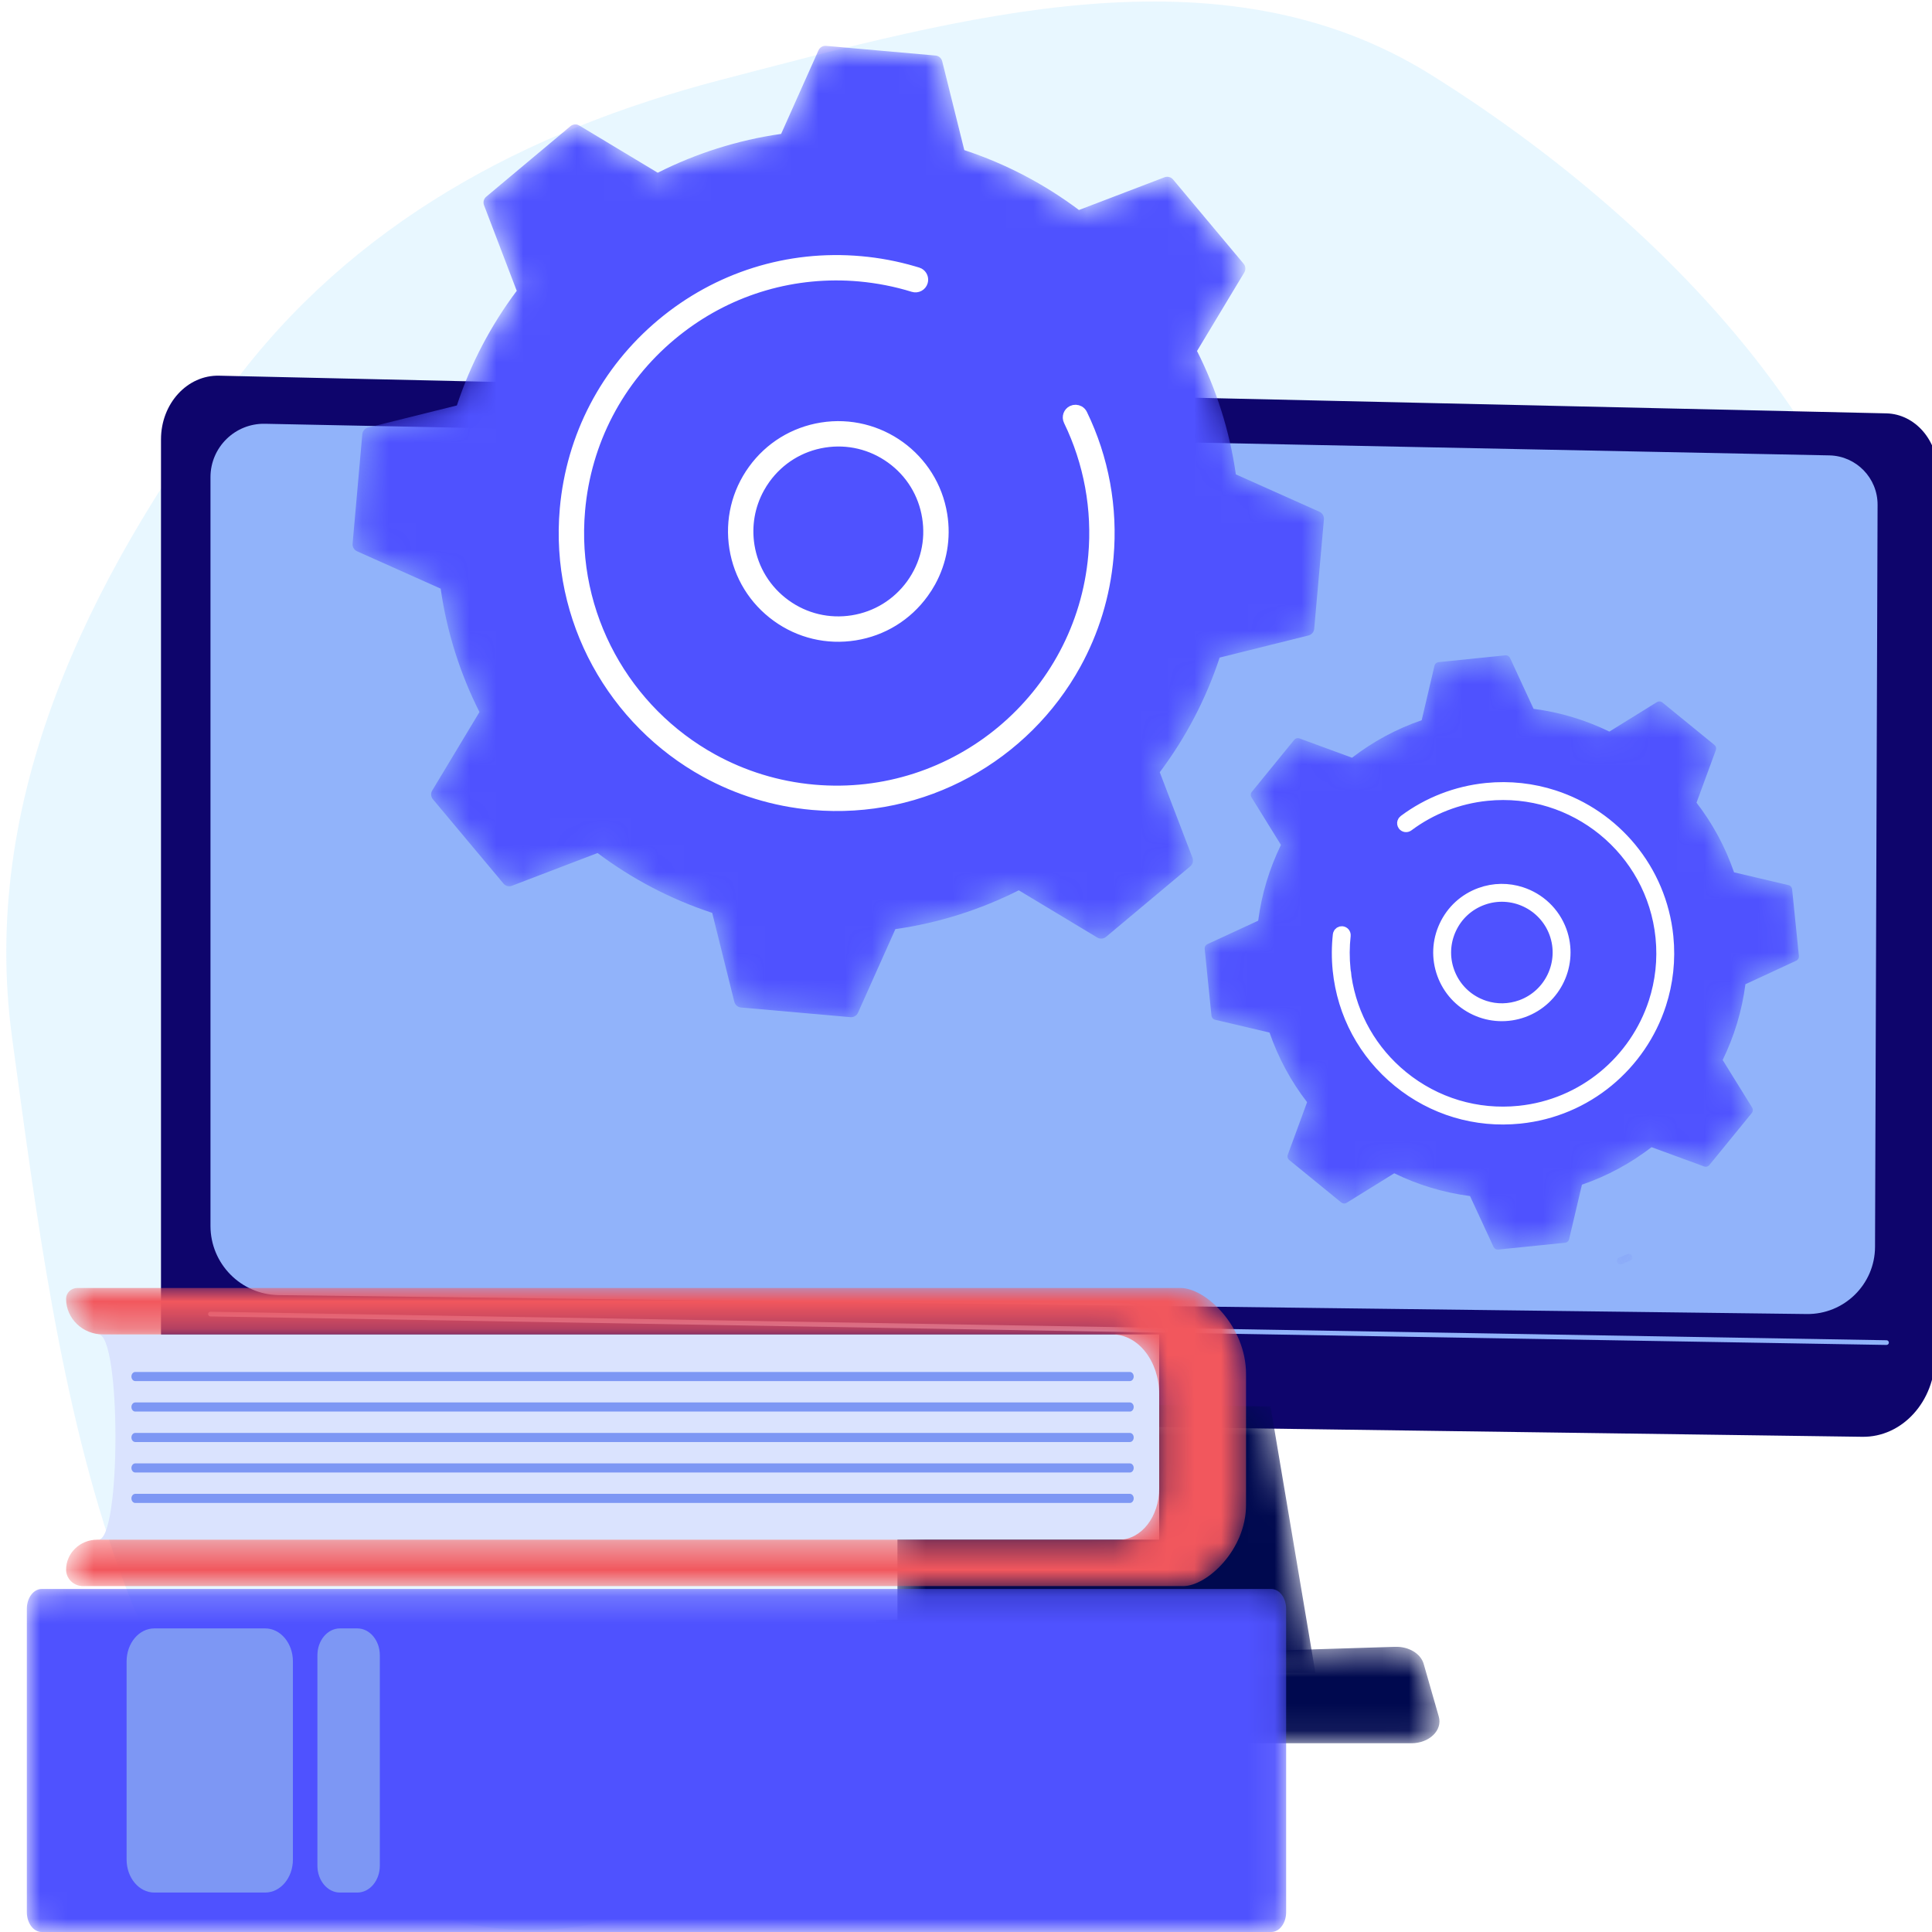 <svg width="72" height="72" viewBox="0 0 72 72" fill="none" xmlns="http://www.w3.org/2000/svg">
<rect width="72" height="72" fill="#F5F5F5"/>
<rect width="1440" height="12112" transform="translate(-971 -1926)" fill="white"/>
<rect x="-23.5" y="-23.5" width="359" height="359" rx="3.5" fill="white" stroke="#737373"/>
<g clip-path="url(#clip0_1_114)">
<path fill-rule="evenodd" clip-rule="evenodd" d="M8.606 14.424C13.105 8.342 19.566 4.875 26.89 2.97C35.865 0.636 45.471 -2.127 53.337 2.791C63.103 8.897 72.504 19.108 70.94 30.511C69.414 41.635 55.648 44.649 46.67 51.393C36.493 59.037 28.708 74.831 16.426 71.459C4.099 68.073 2.189 51.36 0.454 38.701C-0.767 29.801 3.264 21.643 8.606 14.424Z" fill="#B3E3FF" fill-opacity="0.3"/>
<path d="M6 16.373V49.63C6 51.312 7.207 52.682 8.71 52.707L69.397 53.545C70.887 53.57 72.109 52.229 72.114 50.562L72.216 17.602C72.219 16.41 71.371 15.434 70.305 15.405L8.173 14.001C6.982 13.968 6 15.04 6 16.373Z" fill="#0E056C"/>
<path d="M7.844 17.783V45.685C7.844 47.096 8.976 48.245 10.386 48.266L67.327 48.97C68.726 48.99 69.872 47.865 69.877 46.467L69.972 18.814C69.976 17.814 69.179 16.995 68.18 16.971L9.883 15.793C8.765 15.766 7.844 16.665 7.844 17.783Z" fill="#91B3FA"/>
<path d="M70.305 50.122H70.304L7.842 49.058C7.794 49.057 7.755 49.017 7.756 48.969C7.757 48.92 7.795 48.883 7.845 48.883L70.307 49.947C70.355 49.948 70.393 49.988 70.393 50.036C70.392 50.084 70.353 50.122 70.305 50.122Z" fill="#91B3FA"/>
<mask id="mask0_1_114" style="mask-type:luminance" maskUnits="userSpaceOnUse" x="27" y="61" width="27" height="4">
<path d="M52.597 64.966H28.319C27.659 64.966 27.164 64.497 27.292 63.992L27.603 62.76C27.697 62.39 28.104 62.118 28.589 62.102L51.993 61.372C52.499 61.356 52.947 61.625 53.057 62.01L53.619 63.972C53.765 64.482 53.267 64.966 52.597 64.966Z" fill="white"/>
</mask>
<g mask="url(#mask0_1_114)">
<path d="M52.597 64.966H28.319C27.659 64.966 27.164 64.497 27.292 63.992L27.603 62.76C27.697 62.39 28.104 62.118 28.589 62.102L51.993 61.372C52.499 61.356 52.947 61.625 53.057 62.01L53.619 63.972C53.765 64.482 53.267 64.966 52.597 64.966Z" fill="#00094F"/>
</g>
<path d="M41.388 62.445C41.341 62.445 41.301 62.407 41.301 62.359C41.3 62.31 41.339 62.271 41.387 62.27L42.39 62.255H42.391C42.439 62.255 42.478 62.294 42.479 62.342C42.48 62.39 42.441 62.43 42.393 62.43L41.39 62.445H41.388Z" fill="#91B3FA"/>
<path d="M28.19 64.295C28.186 64.295 28.181 64.295 28.176 64.294C28.128 64.287 28.096 64.242 28.104 64.194L28.247 63.298C28.324 62.813 28.737 62.455 29.229 62.448L39.867 62.292C39.913 62.291 39.955 62.33 39.956 62.378C39.956 62.427 39.917 62.466 39.869 62.467L29.232 62.623C28.825 62.629 28.484 62.924 28.419 63.325L28.276 64.222C28.27 64.265 28.232 64.295 28.19 64.295Z" fill="#91B3FA"/>
<mask id="mask1_1_114" style="mask-type:luminance" maskUnits="userSpaceOnUse" x="32" y="52" width="18" height="11">
<path d="M49.022 62.342H32.434L32.653 60.371H33.445V56.756H33.056L33.564 52.207C38.123 52.284 42.849 52.356 47.349 52.415L49.022 62.342Z" fill="white"/>
</mask>
<g mask="url(#mask1_1_114)">
<path d="M49.022 62.342H32.434L32.653 60.371H33.445V56.756H33.056L33.564 52.207C38.123 52.284 42.849 52.356 47.349 52.415L49.022 62.342Z" fill="#00094F"/>
</g>
<path d="M42.016 51.01C42.061 51.315 41.897 51.593 41.591 51.638C41.286 51.683 41.002 51.472 40.957 51.167C40.911 50.861 41.051 50.557 41.357 50.512C41.662 50.467 41.97 50.704 42.016 51.01Z" fill="#91B3FA"/>
<path d="M3.668 57.38H43.2V49.73H3.668C4.514 49.73 4.514 57.38 3.668 57.38Z" fill="#DAE3FE"/>
<mask id="mask2_1_114" style="mask-type:luminance" maskUnits="userSpaceOnUse" x="2" y="48" width="45" height="12">
<path d="M43.2 55.465V51.965C43.2 50.73 42.419 49.73 41.455 49.73H3.835C3.077 49.73 2.463 49.136 2.463 48.403C2.463 48.18 2.65 48 2.88 48H43.996C44.939 48 46.436 49.433 46.436 51.202V56.091C46.436 57.758 44.983 59.11 44.093 59.11H3.096C2.746 59.11 2.463 58.836 2.463 58.498C2.463 57.881 2.98 57.38 3.619 57.38H41.706C42.531 57.38 43.2 56.523 43.2 55.465Z" fill="white"/>
</mask>
<g mask="url(#mask2_1_114)">
<path d="M43.2 55.465V51.965C43.2 50.73 42.419 49.73 41.455 49.73H3.835C3.077 49.73 2.463 49.136 2.463 48.403C2.463 48.18 2.65 48 2.88 48H43.996C44.939 48 46.436 49.433 46.436 51.202V56.091C46.436 57.758 44.983 59.11 44.093 59.11H3.096C2.746 59.11 2.463 58.836 2.463 58.498C2.463 57.881 2.98 57.38 3.619 57.38H41.706C42.531 57.38 43.2 56.523 43.2 55.465Z" fill="#F2575D"/>
</g>
<path d="M42.108 51.469H5.041C4.962 51.469 4.898 51.393 4.898 51.299C4.898 51.205 4.962 51.129 5.041 51.129H42.108C42.186 51.129 42.25 51.205 42.25 51.299C42.25 51.393 42.186 51.469 42.108 51.469Z" fill="#7D97F4"/>
<path d="M42.108 52.605H5.041C4.962 52.605 4.898 52.529 4.898 52.435C4.898 52.341 4.962 52.265 5.041 52.265H42.108C42.186 52.265 42.25 52.341 42.25 52.435C42.25 52.529 42.186 52.605 42.108 52.605Z" fill="#7D97F4"/>
<path d="M42.108 53.74H5.041C4.962 53.74 4.898 53.664 4.898 53.57C4.898 53.476 4.962 53.401 5.041 53.401H42.108C42.186 53.401 42.25 53.476 42.25 53.57C42.25 53.664 42.186 53.74 42.108 53.74Z" fill="#7D97F4"/>
<path d="M42.108 54.876H5.041C4.962 54.876 4.898 54.799 4.898 54.706C4.898 54.612 4.962 54.536 5.041 54.536H42.108C42.186 54.536 42.25 54.612 42.25 54.706C42.25 54.799 42.186 54.876 42.108 54.876Z" fill="#7D97F4"/>
<path d="M42.108 56.011H5.041C4.962 56.011 4.898 55.935 4.898 55.841C4.898 55.748 4.962 55.671 5.041 55.671H42.108C42.186 55.671 42.25 55.748 42.25 55.841C42.25 55.935 42.186 56.011 42.108 56.011Z" fill="#7D97F4"/>
<mask id="mask3_1_114" style="mask-type:luminance" maskUnits="userSpaceOnUse" x="1" y="59" width="47" height="13">
<path d="M47.377 72H1.553C1.248 72 1 71.668 1 71.259V59.958C1 59.549 1.248 59.217 1.553 59.217H47.377C47.683 59.217 47.931 59.549 47.931 59.958V71.259C47.931 71.668 47.683 72 47.377 72Z" fill="white"/>
</mask>
<g mask="url(#mask3_1_114)">
<path d="M47.377 72H1.553C1.248 72 1 71.668 1 71.259V59.958C1 59.549 1.248 59.217 1.553 59.217H47.377C47.683 59.217 47.931 59.549 47.931 59.958V71.259C47.931 71.668 47.683 72 47.377 72Z" fill="#4F52FF"/>
</g>
<path d="M9.883 70.53H5.751C5.18 70.53 4.718 69.979 4.718 69.3V61.916C4.718 61.237 5.18 60.686 5.751 60.686H9.883C10.454 60.686 10.916 61.237 10.916 61.916V69.3C10.916 69.979 10.454 70.53 9.883 70.53Z" fill="#7D97F4"/>
<path d="M13.315 70.53H12.669C12.205 70.53 11.829 70.082 11.829 69.529V61.687C11.829 61.134 12.205 60.686 12.669 60.686H13.315C13.779 60.686 14.155 61.134 14.155 61.687V69.529C14.155 70.082 13.779 70.53 13.315 70.53Z" fill="#7D97F4"/>
<mask id="mask4_1_114" style="mask-type:luminance" maskUnits="userSpaceOnUse" x="60" y="46" width="1" height="2">
<path d="M60.741 46.735C60.777 46.746 60.807 46.772 60.823 46.809C60.852 46.877 60.82 46.956 60.752 46.984C60.649 47.028 60.545 47.071 60.44 47.112C60.41 47.124 60.379 47.124 60.351 47.115C60.314 47.103 60.283 47.076 60.267 47.037C60.24 46.968 60.274 46.891 60.343 46.864C60.445 46.824 60.547 46.782 60.648 46.739C60.679 46.726 60.711 46.725 60.741 46.735Z" fill="white"/>
</mask>
<g mask="url(#mask4_1_114)">
<path d="M60.741 46.735C60.777 46.746 60.807 46.772 60.823 46.809C60.852 46.877 60.82 46.956 60.752 46.984C60.649 47.028 60.545 47.071 60.44 47.112C60.41 47.124 60.379 47.124 60.351 47.115C60.314 47.103 60.283 47.076 60.267 47.037C60.24 46.968 60.274 46.891 60.343 46.864C60.445 46.824 60.547 46.782 60.648 46.739C60.679 46.726 60.711 46.725 60.741 46.735Z" fill="#494CF3"/>
</g>
<mask id="mask5_1_114" style="mask-type:luminance" maskUnits="userSpaceOnUse" x="44" y="24" width="24" height="23">
<path d="M46.65 29.512C46.603 29.569 46.598 29.649 46.637 29.711L47.737 31.487C47.309 32.364 47.018 33.315 46.889 34.311L44.994 35.187C44.928 35.218 44.888 35.288 44.895 35.36L45.148 37.853C45.156 37.926 45.209 37.986 45.28 38.003L47.312 38.481C47.639 39.43 48.115 40.303 48.711 41.076L47.991 43.037C47.965 43.106 47.987 43.183 48.043 43.229L49.985 44.813C50.042 44.859 50.122 44.864 50.184 44.826L51.96 43.725C52.837 44.154 53.788 44.445 54.783 44.574L55.66 46.469C55.691 46.535 55.761 46.575 55.833 46.567L58.326 46.314C58.399 46.306 58.459 46.254 58.476 46.183L58.954 44.15C59.903 43.824 60.776 43.347 61.549 42.752L63.51 43.472C63.578 43.497 63.656 43.476 63.702 43.419L65.286 41.477C65.332 41.421 65.337 41.341 65.299 41.279L64.199 39.503C64.626 38.626 64.918 37.675 65.047 36.679L66.941 35.802C67.008 35.772 67.048 35.702 67.04 35.629L66.787 33.137C66.779 33.064 66.727 33.003 66.655 32.987L64.623 32.509C64.296 31.56 63.82 30.686 63.224 29.914L63.945 27.953C63.97 27.884 63.949 27.807 63.892 27.761L61.95 26.177C61.893 26.131 61.814 26.125 61.751 26.164L59.976 27.264C59.099 26.836 58.148 26.545 57.152 26.416L56.275 24.521C56.245 24.455 56.175 24.415 56.102 24.422L53.609 24.676C53.536 24.683 53.476 24.736 53.459 24.808L52.982 26.84C52.032 27.166 51.159 27.643 50.386 28.238L48.426 27.518C48.357 27.493 48.28 27.514 48.233 27.57L46.65 29.512Z" fill="white"/>
</mask>
<g mask="url(#mask5_1_114)">
<path d="M46.65 29.512C46.603 29.569 46.598 29.649 46.637 29.711L47.737 31.487C47.309 32.364 47.018 33.315 46.889 34.311L44.994 35.187C44.928 35.218 44.888 35.288 44.895 35.36L45.148 37.853C45.156 37.926 45.209 37.986 45.28 38.003L47.312 38.481C47.639 39.43 48.115 40.303 48.711 41.076L47.991 43.037C47.965 43.106 47.987 43.183 48.043 43.229L49.985 44.813C50.042 44.859 50.122 44.864 50.184 44.826L51.96 43.725C52.837 44.154 53.788 44.445 54.783 44.574L55.66 46.469C55.691 46.535 55.761 46.575 55.833 46.567L58.326 46.314C58.399 46.306 58.459 46.254 58.476 46.183L58.954 44.15C59.903 43.824 60.776 43.347 61.549 42.752L63.51 43.472C63.578 43.497 63.656 43.476 63.702 43.419L65.286 41.477C65.332 41.421 65.337 41.341 65.299 41.279L64.199 39.503C64.626 38.626 64.918 37.675 65.047 36.679L66.941 35.802C67.008 35.772 67.048 35.702 67.04 35.629L66.787 33.137C66.779 33.064 66.727 33.003 66.655 32.987L64.623 32.509C64.296 31.56 63.82 30.686 63.224 29.914L63.945 27.953C63.97 27.884 63.949 27.807 63.892 27.761L61.95 26.177C61.893 26.131 61.814 26.125 61.751 26.164L59.976 27.264C59.099 26.836 58.148 26.545 57.152 26.416L56.275 24.521C56.245 24.455 56.175 24.415 56.102 24.422L53.609 24.676C53.536 24.683 53.476 24.736 53.459 24.808L52.982 26.84C52.032 27.166 51.159 27.643 50.386 28.238L48.426 27.518C48.357 27.493 48.28 27.514 48.233 27.57L46.65 29.512Z" fill="#4F52FF"/>
</g>
<mask id="path-29-outside-1_1_114" maskUnits="userSpaceOnUse" x="52.642" y="31.489" width="7.558" height="7.558" fill="black">
<rect fill="white" x="52.642" y="31.489" width="7.558" height="7.558"/>
<path d="M55.329 37.489C55.77 37.632 56.243 37.624 56.685 37.464C57.769 37.07 58.33 35.867 57.937 34.783C57.542 33.699 56.34 33.138 55.257 33.532C54.731 33.723 54.312 34.106 54.076 34.613C53.84 35.119 53.814 35.687 54.005 36.212C54.196 36.737 54.58 37.157 55.086 37.393C55.166 37.43 55.247 37.462 55.329 37.489ZM56.695 33.255C57.364 33.471 57.93 33.983 58.188 34.692C58.631 35.914 57.998 37.27 56.776 37.714C56.184 37.929 55.543 37.901 54.973 37.635C54.402 37.368 53.969 36.895 53.754 36.303C53.539 35.711 53.567 35.07 53.834 34.5C54.1 33.929 54.573 33.496 55.165 33.281C55.678 33.095 56.213 33.098 56.695 33.255Z"/>
</mask>
<path d="M55.329 37.489C55.77 37.632 56.243 37.624 56.685 37.464C57.769 37.07 58.33 35.867 57.937 34.783C57.542 33.699 56.34 33.138 55.257 33.532C54.731 33.723 54.312 34.106 54.076 34.613C53.84 35.119 53.814 35.687 54.005 36.212C54.196 36.737 54.58 37.157 55.086 37.393C55.166 37.43 55.247 37.462 55.329 37.489ZM56.695 33.255C57.364 33.471 57.93 33.983 58.188 34.692C58.631 35.914 57.998 37.27 56.776 37.714C56.184 37.929 55.543 37.901 54.973 37.635C54.402 37.368 53.969 36.895 53.754 36.303C53.539 35.711 53.567 35.07 53.834 34.5C54.1 33.929 54.573 33.496 55.165 33.281C55.678 33.095 56.213 33.098 56.695 33.255Z" fill="white"/>
<path d="M55.329 37.489C55.77 37.632 56.243 37.624 56.685 37.464C57.769 37.07 58.33 35.867 57.937 34.783C57.542 33.699 56.34 33.138 55.257 33.532C54.731 33.723 54.312 34.106 54.076 34.613C53.84 35.119 53.814 35.687 54.005 36.212C54.196 36.737 54.58 37.157 55.086 37.393C55.166 37.43 55.247 37.462 55.329 37.489ZM56.695 33.255C57.364 33.471 57.93 33.983 58.188 34.692C58.631 35.914 57.998 37.27 56.776 37.714C56.184 37.929 55.543 37.901 54.973 37.635C54.402 37.368 53.969 36.895 53.754 36.303C53.539 35.711 53.567 35.07 53.834 34.5C54.1 33.929 54.573 33.496 55.165 33.281C55.678 33.095 56.213 33.098 56.695 33.255Z" stroke="white" stroke-width="0.4" mask="url(#path-29-outside-1_1_114)"/>
<mask id="path-30-outside-2_1_114" maskUnits="userSpaceOnUse" x="47.422" y="26.593" width="17.636" height="17.636" fill="black">
<rect fill="white" x="47.422" y="26.593" width="17.636" height="17.636"/>
<path d="M57.911 29.646C60.172 30.379 61.906 32.39 62.161 34.902C62.25 35.781 62.15 36.635 61.894 37.425C61.161 39.685 59.15 41.42 56.638 41.675C54.995 41.842 53.386 41.359 52.107 40.316C50.828 39.273 50.032 37.794 49.865 36.151C49.821 35.713 49.823 35.271 49.871 34.836C49.872 34.827 49.874 34.818 49.877 34.809C49.896 34.75 49.954 34.711 50.018 34.718C50.091 34.726 50.144 34.792 50.136 34.866C50.09 35.282 50.088 35.705 50.131 36.125C50.14 36.218 50.151 36.311 50.165 36.404L50.166 36.404L50.167 36.414L50.167 36.417L50.167 36.417L50.167 36.417L50.168 36.42C50.388 37.873 51.13 39.174 52.276 40.109C53.501 41.107 55.04 41.569 56.611 41.41C59.014 41.165 60.938 39.506 61.64 37.343C61.885 36.587 61.981 35.77 61.896 34.929C61.566 31.686 58.659 29.315 55.416 29.645C54.349 29.753 53.334 30.147 52.48 30.785C52.42 30.829 52.337 30.817 52.293 30.758C52.266 30.721 52.26 30.676 52.273 30.637C52.281 30.611 52.297 30.588 52.32 30.571C53.213 29.904 54.274 29.492 55.388 29.379C56.267 29.29 57.121 29.39 57.911 29.646Z"/>
</mask>
<path d="M57.911 29.646C60.172 30.379 61.906 32.39 62.161 34.902C62.25 35.781 62.15 36.635 61.894 37.425C61.161 39.685 59.15 41.42 56.638 41.675C54.995 41.842 53.386 41.359 52.107 40.316C50.828 39.273 50.032 37.794 49.865 36.151C49.821 35.713 49.823 35.271 49.871 34.836C49.872 34.827 49.874 34.818 49.877 34.809C49.896 34.75 49.954 34.711 50.018 34.718C50.091 34.726 50.144 34.792 50.136 34.866C50.09 35.282 50.088 35.705 50.131 36.125C50.14 36.218 50.151 36.311 50.165 36.404L50.166 36.404L50.167 36.414L50.167 36.417L50.167 36.417L50.167 36.417L50.168 36.42C50.388 37.873 51.13 39.174 52.276 40.109C53.501 41.107 55.04 41.569 56.611 41.41C59.014 41.165 60.938 39.506 61.64 37.343C61.885 36.587 61.981 35.77 61.896 34.929C61.566 31.686 58.659 29.315 55.416 29.645C54.349 29.753 53.334 30.147 52.48 30.785C52.42 30.829 52.337 30.817 52.293 30.758C52.266 30.721 52.26 30.676 52.273 30.637C52.281 30.611 52.297 30.588 52.32 30.571C53.213 29.904 54.274 29.492 55.388 29.379C56.267 29.29 57.121 29.39 57.911 29.646Z" fill="white"/>
<path d="M57.911 29.646C60.172 30.379 61.906 32.39 62.161 34.902C62.25 35.781 62.15 36.635 61.894 37.425C61.161 39.685 59.15 41.42 56.638 41.675C54.995 41.842 53.386 41.359 52.107 40.316C50.828 39.273 50.032 37.794 49.865 36.151C49.821 35.713 49.823 35.271 49.871 34.836C49.872 34.827 49.874 34.818 49.877 34.809C49.896 34.75 49.954 34.711 50.018 34.718C50.091 34.726 50.144 34.792 50.136 34.866C50.09 35.282 50.088 35.705 50.131 36.125C50.14 36.218 50.151 36.311 50.165 36.404L50.166 36.404L50.167 36.414L50.167 36.417L50.167 36.417L50.167 36.417L50.168 36.42C50.388 37.873 51.13 39.174 52.276 40.109C53.501 41.107 55.04 41.569 56.611 41.41C59.014 41.165 60.938 39.506 61.64 37.343C61.885 36.587 61.981 35.77 61.896 34.929C61.566 31.686 58.659 29.315 55.416 29.645C54.349 29.753 53.334 30.147 52.48 30.785C52.42 30.829 52.337 30.817 52.293 30.758C52.266 30.721 52.26 30.676 52.273 30.637C52.281 30.611 52.297 30.588 52.32 30.571C53.213 29.904 54.274 29.492 55.388 29.379C56.267 29.29 57.121 29.39 57.911 29.646Z" stroke="white" stroke-width="0.4" mask="url(#path-30-outside-2_1_114)"/>
<mask id="mask6_1_114" style="mask-type:luminance" maskUnits="userSpaceOnUse" x="13" y="1" width="37" height="37">
<path d="M43.716 6.688C43.639 6.596 43.512 6.564 43.4 6.606L40.21 7.826C38.934 6.869 37.496 6.108 35.937 5.594L35.113 2.282C35.084 2.166 34.984 2.08 34.865 2.07L30.784 1.709C30.665 1.698 30.552 1.765 30.503 1.874L29.11 4.99C27.486 5.222 25.937 5.718 24.512 6.437L21.585 4.676C21.483 4.614 21.352 4.625 21.26 4.702L18.119 7.332C18.028 7.409 17.994 7.535 18.038 7.647L19.257 10.838C18.3 12.114 17.539 13.552 17.026 15.11L13.713 15.934C13.597 15.963 13.512 16.063 13.502 16.182L13.14 20.264C13.129 20.382 13.196 20.495 13.305 20.544L16.422 21.937C16.654 23.562 17.15 25.111 17.868 26.535L16.107 29.462C16.045 29.564 16.056 29.695 16.133 29.787L18.763 32.928C18.84 33.02 18.967 33.053 19.078 33.01L22.269 31.79C23.544 32.748 24.983 33.508 26.542 34.021L27.366 37.334C27.395 37.45 27.494 37.535 27.613 37.546L31.695 37.907C31.814 37.918 31.926 37.851 31.975 37.742L33.368 34.626C34.993 34.394 36.542 33.898 37.966 33.179L40.893 34.94C40.996 35.002 41.126 34.991 41.218 34.915L44.359 32.285C44.451 32.208 44.483 32.081 44.441 31.969L43.221 28.779C44.179 27.503 44.939 26.065 45.453 24.506L48.766 23.681C48.881 23.652 48.967 23.553 48.977 23.434L49.339 19.354C49.349 19.234 49.282 19.121 49.173 19.072L46.057 17.679C45.825 16.055 45.329 14.505 44.61 13.081L46.371 10.154C46.433 10.052 46.422 9.921 46.346 9.829L43.716 6.688Z" fill="white"/>
</mask>
<g mask="url(#mask6_1_114)">
<path d="M43.716 6.688C43.639 6.596 43.512 6.564 43.4 6.606L40.21 7.826C38.934 6.869 37.496 6.108 35.937 5.594L35.113 2.282C35.084 2.166 34.984 2.08 34.865 2.07L30.784 1.709C30.665 1.698 30.552 1.765 30.503 1.874L29.11 4.99C27.486 5.222 25.937 5.718 24.512 6.437L21.585 4.676C21.483 4.614 21.352 4.625 21.26 4.702L18.119 7.332C18.028 7.409 17.994 7.535 18.038 7.647L19.257 10.838C18.3 12.114 17.539 13.552 17.026 15.11L13.713 15.934C13.597 15.963 13.512 16.063 13.502 16.182L13.14 20.264C13.129 20.382 13.196 20.495 13.305 20.544L16.422 21.937C16.654 23.562 17.15 25.111 17.868 26.535L16.107 29.462C16.045 29.564 16.056 29.695 16.133 29.787L18.763 32.928C18.84 33.02 18.967 33.053 19.078 33.01L22.269 31.79C23.544 32.748 24.983 33.508 26.542 34.021L27.366 37.334C27.395 37.45 27.494 37.535 27.613 37.546L31.695 37.907C31.814 37.918 31.926 37.851 31.975 37.742L33.368 34.626C34.993 34.394 36.542 33.898 37.966 33.179L40.893 34.94C40.996 35.002 41.126 34.991 41.218 34.915L44.359 32.285C44.451 32.208 44.483 32.081 44.441 31.969L43.221 28.779C44.179 27.503 44.939 26.065 45.453 24.506L48.766 23.681C48.881 23.652 48.967 23.553 48.977 23.434L49.339 19.354C49.349 19.234 49.282 19.121 49.173 19.072L46.057 17.679C45.825 16.055 45.329 14.505 44.61 13.081L46.371 10.154C46.433 10.052 46.422 9.921 46.346 9.829L43.716 6.688Z" fill="#4F52FF"/>
</g>
<mask id="path-33-outside-3_1_114" maskUnits="userSpaceOnUse" x="24.416" y="12.894" width="13.582" height="13.582" fill="black">
<rect fill="white" x="24.416" y="12.894" width="13.582" height="13.582"/>
<path d="M28.291 18.189C27.931 18.842 27.8 19.591 27.919 20.339C28.062 21.226 28.542 22.005 29.27 22.532C29.997 23.059 30.888 23.27 31.775 23.128C32.663 22.986 33.441 22.506 33.969 21.779C34.496 21.049 34.707 20.16 34.564 19.273C34.423 18.385 33.943 17.606 33.215 17.08C32.486 16.553 31.597 16.341 30.709 16.483C29.822 16.625 29.043 17.105 28.516 17.833C28.433 17.948 28.358 18.067 28.291 18.189ZM34.673 21.685C34.595 21.827 34.507 21.965 34.41 22.098C33.798 22.945 32.893 23.502 31.861 23.667C30.829 23.832 29.796 23.587 28.95 22.974C28.103 22.361 27.546 21.456 27.38 20.425C27.216 19.393 27.461 18.36 28.074 17.513C28.686 16.666 29.591 16.11 30.623 15.944C32.752 15.603 34.762 17.057 35.103 19.186C35.243 20.055 35.09 20.926 34.673 21.685Z"/>
</mask>
<path d="M28.291 18.189C27.931 18.842 27.8 19.591 27.919 20.339C28.062 21.226 28.542 22.005 29.27 22.532C29.997 23.059 30.888 23.27 31.775 23.128C32.663 22.986 33.441 22.506 33.969 21.779C34.496 21.049 34.707 20.16 34.564 19.273C34.423 18.385 33.943 17.606 33.215 17.08C32.486 16.553 31.597 16.341 30.709 16.483C29.822 16.625 29.043 17.105 28.516 17.833C28.433 17.948 28.358 18.067 28.291 18.189ZM34.673 21.685C34.595 21.827 34.507 21.965 34.41 22.098C33.798 22.945 32.893 23.502 31.861 23.667C30.829 23.832 29.796 23.587 28.95 22.974C28.103 22.361 27.546 21.456 27.38 20.425C27.216 19.393 27.461 18.36 28.074 17.513C28.686 16.666 29.591 16.11 30.623 15.944C32.752 15.603 34.762 17.057 35.103 19.186C35.243 20.055 35.09 20.926 34.673 21.685Z" fill="white"/>
<path d="M28.291 18.189C27.931 18.842 27.8 19.591 27.919 20.339C28.062 21.226 28.542 22.005 29.27 22.532C29.997 23.059 30.888 23.27 31.775 23.128C32.663 22.986 33.441 22.506 33.969 21.779C34.496 21.049 34.707 20.16 34.564 19.273C34.423 18.385 33.943 17.606 33.215 17.08C32.486 16.553 31.597 16.341 30.709 16.483C29.822 16.625 29.043 17.105 28.516 17.833C28.433 17.948 28.358 18.067 28.291 18.189ZM34.673 21.685C34.595 21.827 34.507 21.965 34.41 22.098C33.798 22.945 32.893 23.502 31.861 23.667C30.829 23.832 29.796 23.587 28.95 22.974C28.103 22.361 27.546 21.456 27.38 20.425C27.216 19.393 27.461 18.36 28.074 17.513C28.686 16.666 29.591 16.11 30.623 15.944C32.752 15.603 34.762 17.057 35.103 19.186C35.243 20.055 35.09 20.926 34.673 21.685Z" stroke="white" stroke-width="0.4" mask="url(#path-33-outside-3_1_114)"/>
<mask id="path-34-outside-4_1_114" maskUnits="userSpaceOnUse" x="16.303" y="5.14" width="29.881" height="29.881" fill="black">
<rect fill="white" x="16.303" y="5.14" width="29.881" height="29.881"/>
<path d="M40.087 24.751C38.204 28.173 34.419 30.351 30.285 29.985C28.839 29.857 27.491 29.43 26.294 28.772C22.872 26.887 20.695 23.104 21.061 18.97C21.3 16.267 22.578 13.819 24.658 12.077C26.739 10.335 29.373 9.507 32.075 9.746C32.744 9.805 33.405 9.93 34.044 10.117C34.095 10.132 34.147 10.147 34.198 10.163C34.216 10.169 34.233 10.175 34.249 10.184C34.36 10.245 34.417 10.378 34.378 10.504C34.334 10.648 34.18 10.729 34.036 10.684C33.387 10.483 32.711 10.351 32.027 10.289C29.614 10.076 27.257 10.762 25.345 12.226C25.231 12.313 25.12 12.403 25.009 12.495C23.04 14.144 21.831 16.46 21.605 19.018C21.259 22.93 23.319 26.511 26.557 28.293C27.689 28.916 28.965 29.32 30.333 29.441C35.614 29.908 40.289 25.991 40.756 20.712C40.91 18.976 40.591 17.235 39.834 15.676C39.768 15.54 39.825 15.377 39.961 15.311C40.043 15.271 40.136 15.277 40.212 15.318C40.259 15.344 40.3 15.385 40.325 15.437C41.125 17.085 41.462 18.927 41.299 20.761C41.172 22.206 40.745 23.554 40.087 24.751Z"/>
</mask>
<path d="M40.087 24.751C38.204 28.173 34.419 30.351 30.285 29.985C28.839 29.857 27.491 29.43 26.294 28.772C22.872 26.887 20.695 23.104 21.061 18.97C21.3 16.267 22.578 13.819 24.658 12.077C26.739 10.335 29.373 9.507 32.075 9.746C32.744 9.805 33.405 9.93 34.044 10.117C34.095 10.132 34.147 10.147 34.198 10.163C34.216 10.169 34.233 10.175 34.249 10.184C34.36 10.245 34.417 10.378 34.378 10.504C34.334 10.648 34.18 10.729 34.036 10.684C33.387 10.483 32.711 10.351 32.027 10.289C29.614 10.076 27.257 10.762 25.345 12.226C25.231 12.313 25.12 12.403 25.009 12.495C23.04 14.144 21.831 16.46 21.605 19.018C21.259 22.93 23.319 26.511 26.557 28.293C27.689 28.916 28.965 29.32 30.333 29.441C35.614 29.908 40.289 25.991 40.756 20.712C40.91 18.976 40.591 17.235 39.834 15.676C39.768 15.54 39.825 15.377 39.961 15.311C40.043 15.271 40.136 15.277 40.212 15.318C40.259 15.344 40.3 15.385 40.325 15.437C41.125 17.085 41.462 18.927 41.299 20.761C41.172 22.206 40.745 23.554 40.087 24.751Z" fill="white"/>
<path d="M40.087 24.751C38.204 28.173 34.419 30.351 30.285 29.985C28.839 29.857 27.491 29.43 26.294 28.772C22.872 26.887 20.695 23.104 21.061 18.97C21.3 16.267 22.578 13.819 24.658 12.077C26.739 10.335 29.373 9.507 32.075 9.746C32.744 9.805 33.405 9.93 34.044 10.117C34.095 10.132 34.147 10.147 34.198 10.163C34.216 10.169 34.233 10.175 34.249 10.184C34.36 10.245 34.417 10.378 34.378 10.504C34.334 10.648 34.18 10.729 34.036 10.684C33.387 10.483 32.711 10.351 32.027 10.289C29.614 10.076 27.257 10.762 25.345 12.226C25.231 12.313 25.12 12.403 25.009 12.495C23.04 14.144 21.831 16.46 21.605 19.018C21.259 22.93 23.319 26.511 26.557 28.293C27.689 28.916 28.965 29.32 30.333 29.441C35.614 29.908 40.289 25.991 40.756 20.712C40.91 18.976 40.591 17.235 39.834 15.676C39.768 15.54 39.825 15.377 39.961 15.311C40.043 15.271 40.136 15.277 40.212 15.318C40.259 15.344 40.3 15.385 40.325 15.437C41.125 17.085 41.462 18.927 41.299 20.761C41.172 22.206 40.745 23.554 40.087 24.751Z" stroke="white" stroke-width="0.4" mask="url(#path-34-outside-4_1_114)"/>
</g>
<defs>
<clipPath id="clip0_1_114">
<rect width="72" height="72" fill="white"/>
</clipPath>
</defs>
</svg>
